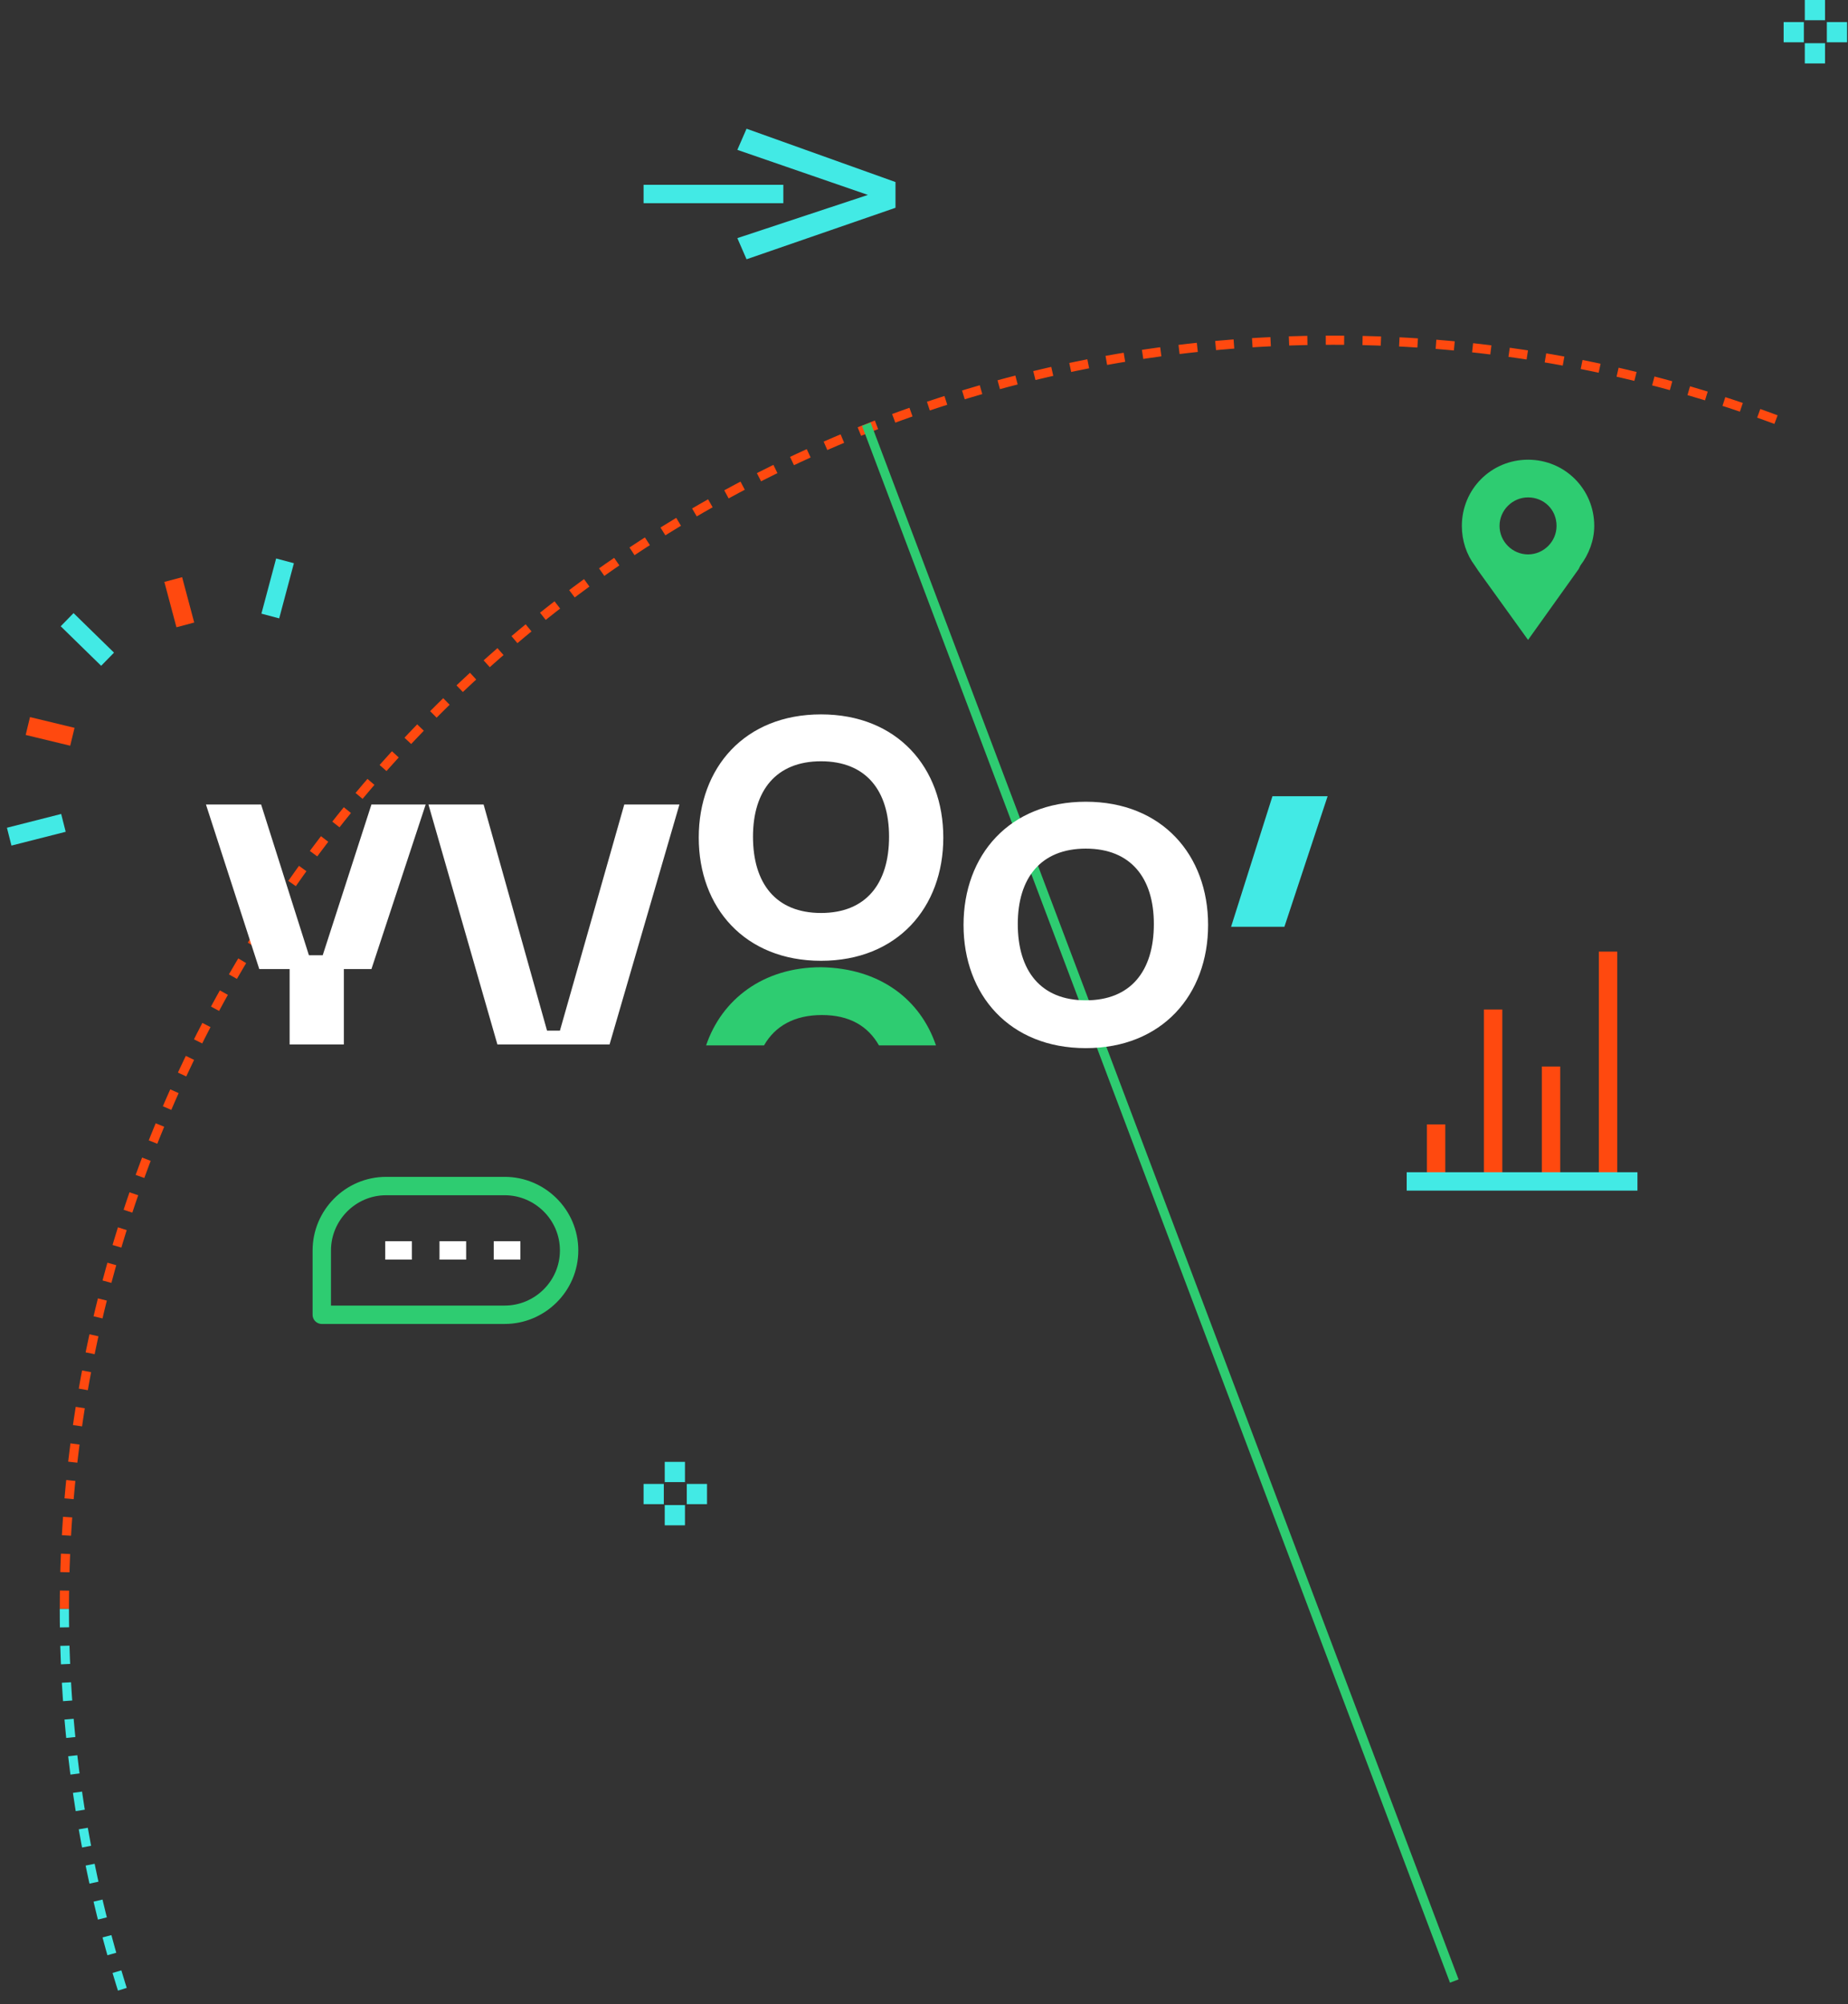 <svg width="201" height="218" viewBox="0 0 201 218" fill="none" xmlns="http://www.w3.org/2000/svg">
<rect x="0" y="0" width="201" height="218" fill="#333333" stroke="none"/>
<path d="M7 175C7 166.989 7.683 159.137 8.993 151.5C20.148 86.479 76.796 37 145 37C162.256 37 178.773 40.167 194 45.952" stroke="#FF490F" stroke-dasharray="2 2"/>
<path d="M7 175C7 189.645 9.281 203.757 13.508 217" stroke="#42EAE5" stroke-dasharray="2 2"/>
<path d="M94.4 46.6L158 215" stroke="#2ECC71" stroke-miterlimit="10" stroke-linecap="square" stroke-linejoin="round"/>
<path d="M67.9 87.5H73.9L66.3 113.6H54.1L46.6 87.5H52.6L59.5 112.1H60.9L67.9 87.5Z" fill="white"/>
<path d="M40.4 87.5H46.3L40.4 105.4H37.4V113.6H31.5V105.4H28.2L22.4 87.5H28.4L33.6 103.9H35.1L40.4 87.5Z" fill="white"/>
<path d="M101.801 113.7H95.601C94.401 111.6 92.401 110.4 89.401 110.4C86.401 110.4 84.301 111.6 83.101 113.7H76.801C78.501 108.7 83.001 105.2 89.301 105.2C95.701 105.3 100.101 108.7 101.801 113.7Z" fill="#2ECC71"/>
<path d="M118.1 87.2C109.8 87.2 104.8 93 104.8 100.6C104.8 108.2 109.8 114 118.1 114C126.4 114 131.4 108.2 131.4 100.6C131.4 93 126.4 87.2 118.1 87.2ZM118.1 108.8C113.2 108.8 110.7 105.6 110.7 100.5C110.7 95.5 113.2 92.3 118.1 92.3C123 92.3 125.5 95.5 125.5 100.5C125.5 105.6 123 108.8 118.1 108.8ZM89.3 77.7C81 77.7 76 83.5 76 91.1C76 98.7 81 104.5 89.3 104.5C97.6 104.5 102.6 98.7 102.6 91.1C102.6 83.5 97.6 77.7 89.3 77.7ZM89.3 99.3C84.4 99.3 81.9 96.1 81.9 91C81.9 86 84.4 82.8 89.3 82.8C94.2 82.8 96.7 86 96.7 91C96.7 96.1 94.2 99.3 89.3 99.3Z" fill="white"/>
<path d="M144.4 86.6L139.7 100.8H133.9L138.4 86.6H144.4Z" fill="#42EAE5"/>
<path d="M81.199 28.2L80.199 25.9L94.399 21.2L80.199 16.3L81.199 14L97.399 19.8V22.6L81.199 28.2Z" fill="#42EAE5"/>
<path d="M85.2 20.1H70V22.1H85.2V20.1Z" fill="#42EAE5"/>
<path d="M156.199 128.5V122.3" stroke="#FF490F" stroke-width="2" stroke-miterlimit="10" stroke-linejoin="round"/>
<path d="M162.4 128.5V109.8" stroke="#FF490F" stroke-width="2" stroke-miterlimit="10" stroke-linejoin="round"/>
<path d="M168.699 128.5V116" stroke="#FF490F" stroke-width="2" stroke-miterlimit="10" stroke-linejoin="round"/>
<path d="M174.9 128.5V103.5" stroke="#FF490F" stroke-width="2" stroke-miterlimit="10" stroke-linejoin="round"/>
<path d="M153 128.5H178.1" stroke="#42EAE5" stroke-width="2" stroke-miterlimit="10" stroke-linejoin="round"/>
<path d="M11.701 71.7L7.301 67.4" stroke="#42EAE5" stroke-width="2" stroke-miterlimit="10" stroke-linejoin="round"/>
<path d="M19.9 67L19.1 64" stroke="#FF490F" stroke-width="2" stroke-miterlimit="10" stroke-linecap="square" stroke-linejoin="round"/>
<path d="M29.4 67L31 61" stroke="#42EAE5" stroke-width="2" stroke-miterlimit="10" stroke-linejoin="round"/>
<path d="M6.9 89.5L1 91" stroke="#42EAE5" stroke-width="2" stroke-miterlimit="10" stroke-linejoin="round"/>
<path d="M6.9 79.9L4 79.2" stroke="#FF490F" stroke-width="2" stroke-miterlimit="10" stroke-linecap="square" stroke-linejoin="round"/>
<path d="M54.9 143H42H35V136C35 132.2 38.1 129 42 129H54.9C58.7 129 61.9 132.1 61.9 136C61.9 139.9 58.7 143 54.9 143Z" stroke="#2ECC71" stroke-width="2" stroke-miterlimit="10" stroke-linejoin="round"/>
<path d="M41.9 136C44.8 136 41.9 136 44.8 136" stroke="white" stroke-width="2" stroke-miterlimit="10"/>
<path d="M47.801 136C50.701 136 47.801 136 50.701 136" stroke="white" stroke-width="2" stroke-miterlimit="10"/>
<path d="M53.701 136C56.601 136 53.701 136 56.601 136" stroke="white" stroke-width="2" stroke-miterlimit="10"/>
<path d="M196.2 2.4H194V4.6H196.2V2.4Z" fill="#42EAE5"/>
<path d="M200.899 2.4H198.699V4.6H200.899V2.4Z" fill="#42EAE5"/>
<path d="M198.501 0H196.301V2.2H198.501V0Z" fill="#42EAE5"/>
<path d="M198.501 4.7H196.301V6.9H198.501V4.7Z" fill="#42EAE5"/>
<path d="M169.3 57.2C169.3 58.9 167.9 60.3 166.2 60.3C164.5 60.3 163.1 58.9 163.1 57.2C163.1 55.5 164.5 54.1 166.2 54.1C167.9 54.1 169.3 55.4 169.3 57.2ZM173.4 57.2C173.4 53.2 170.2 50 166.2 50C162.2 50 159 53.2 159 57.2C159 58.8 159.5 60.3 160.4 61.5L160.8 62.1L166.2 69.6L171.7 61.9L171.9 61.5C172.8 60.3 173.4 58.8 173.4 57.2Z" fill="#2ECC71"/>
<path d="M72.2 161.4H70V163.6H72.2V161.4Z" fill="#42EAE5"/>
<path d="M76.899 161.4H74.699V163.6H76.899V161.4Z" fill="#42EAE5"/>
<path d="M74.501 159H72.301V161.2H74.501V159Z" fill="#42EAE5"/>
<path d="M74.501 163.7H72.301V165.9H74.501V163.7Z" fill="#42EAE5"/>
</svg>
